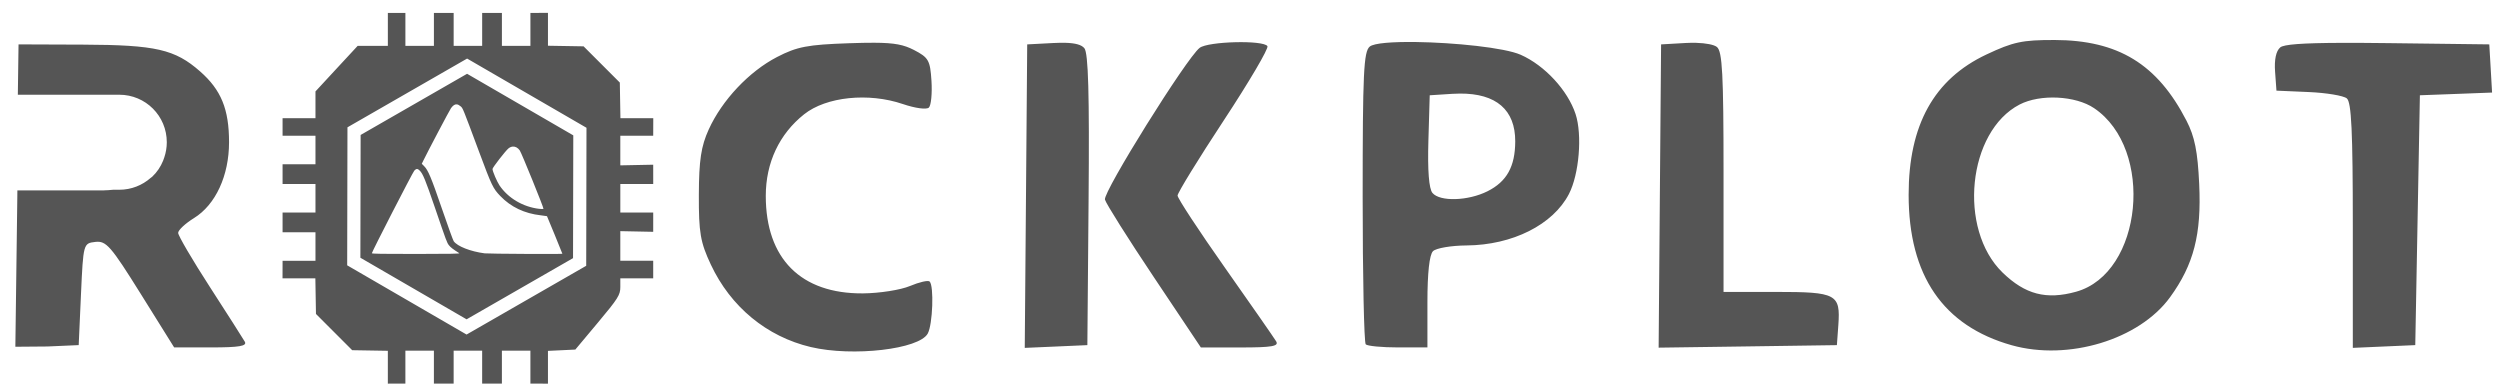<?xml version="1.0" encoding="UTF-8"?>
<svg width="388" height="60" version="1.1" viewBox="0 0 102.66 15.875" xmlns="http://www.w3.org/2000/svg">
 <g transform="translate(0 -281.12)">
  <path d="m-202.26 140.96c-4.588-0.615-7.45-5.104-6.509-10.209 0.398-2.159 1.005-3.373 2.325-4.647 1.55-1.496 3.181-2.105 5.633-2.105 2.688 0 4.359 0.692 5.955 2.467 1.51 1.679 2.097 3.427 2.075 6.174-0.047 5.688-3.897 9.068-9.477 8.32zm3.587-2.962c1.734-0.874 2.638-2.755 2.63-5.471-9e-3 -3.197-1.272-5.186-3.71-5.843-3.166-0.852-5.896 1.889-5.87 5.895 0.018 2.816 0.965 4.67 2.814 5.51 1.447 0.657 2.709 0.629 4.137-0.091zm17.776 2.976c-2.75-0.581-5.48-2.949-6.195-5.374-0.554-1.88-0.41-5.126 0.299-6.736 0.824-1.87 3.028-3.882 4.841-4.421 1.561-0.464 4.64-0.526 6.089-0.124 0.98 0.272 0.992 0.292 0.992 1.617 0 1.272-0.031 1.331-0.595 1.147-0.327-0.107-1.501-0.252-2.608-0.322-2.144-0.136-3.129 0.163-4.428 1.345-1.96 1.783-2.3 5.739-0.699 8.157 1.253 1.894 4.182 2.732 6.942 1.988l1.389-0.375v1.291c0 1.142-0.078 1.321-0.678 1.548-1.009 0.383-4.058 0.53-5.349 0.258zm68.997-0.04c-4.097-0.662-6.56-4.207-6.295-9.063 0.274-5.027 3.197-7.885 8.053-7.871 2.741 8e-3 4.626 0.819 6.093 2.623 1.502 1.847 2.037 3.701 1.887 6.552-0.288 5.491-4.248 8.647-9.738 7.76zm4.23-3.088c1.657-1.226 2.519-3.463 2.317-6.008-0.256-3.219-2.132-5.265-4.827-5.265-3.479 0-5.66 3.756-4.643 7.996 0.384 1.6 1.813 3.38 3.008 3.747 1.18 0.362 3.354 0.115 4.145-0.47zm-118.79-5.206v-8.334l3.77 6e-3c4.17 6e-3 5.236 0.289 6.598 1.747 0.931 0.997 1.274 1.956 1.274 3.567 0 1.661-0.774 3.223-1.987 4.009-0.539 0.349-0.918 0.812-0.919 1.123-2e-3 0.291 0.831 1.779 1.849 3.307l1.852 2.778-1.492 0.08c-0.821 0.044-1.629 0.028-1.797-0.036s-1.121-1.44-2.117-3.057c-1.787-2.899-1.826-2.94-2.805-2.94-0.661 0-1.046 0.14-1.153 0.419-0.088 0.23-0.161 1.599-0.161 3.043v2.624h-2.91zm7.644-0.767c1.445-1.308 1.275-3.963-0.316-4.933-1.189-0.725-3.756-0.729-4.144-6e-3 -0.363 0.678-0.352 4.405 0.015 5.09 0.257 0.48 0.49 0.529 2.097 0.438 1.278-0.072 1.966-0.245 2.347-0.59zm50.036 0.767v-8.334h2.91v16.669h-2.91zm7.295 4.242c-1.538-2.251-2.796-4.151-2.796-4.222 0-0.184 4.767-7.621 5.152-8.037 0.213-0.23 0.857-0.318 1.938-0.265l1.619 0.08-2.502 3.814c-1.376 2.098-2.502 4.041-2.502 4.319 0 0.387 3.583 5.779 5.364 8.073 0.2 0.258-0.156 0.331-1.609 0.331h-1.866zm12.285-4.242v-8.334h3.652c3.411 0 3.744 0.046 5.045 0.694 2.326 1.159 3.387 3.559 2.7 6.11-0.651 2.419-2.659 3.789-5.841 3.987-1.091 0.068-2.133 0.242-2.315 0.387-0.224 0.179-0.331 1.104-0.331 2.877v2.613h-2.91zm6.785-0.036c1.105-0.524 1.682-1.556 1.682-3.007 0-2.324-1.293-3.31-4.101-3.128l-1.323 0.086-0.076 2.893c-0.042 1.591-0.016 3.05 0.058 3.241 0.192 0.499 2.645 0.444 3.76-0.085zm9.884 0.036v-8.334h2.91v6.728c0 5.764 0.06 6.788 0.416 7.144 0.327 0.327 1.031 0.416 3.307 0.416h2.892v2.381h-9.525zm39.626 1.125-0.07-7.21-4.101-0.155v-2.094h11.642v2.117h-1.975c-1.682 0-2.016 0.076-2.249 0.512-0.168 0.314-0.274 3.119-0.274 7.276v6.764h-2.902zm-100.01-36.248c1.303-2.51 5.139-10.041 8.524-16.735s6.494-12.523 6.908-12.954l0.753-0.783 0.836 0.783c0.815 0.763 2.556 4.116 3.091 5.953 0.147 0.503 1.536 4.606 3.088 9.117 1.552 4.511 3.309 9.631 3.905 11.377 1.447 4.243 2.366 5.512 5.401 7.459 0.383 0.246-3.408 0.319-17.192 0.331l-17.683 0.016zm46.359 4.395c-0.364-0.053-1.554-0.226-2.646-0.385-4.683-0.678-9.427-2.404-11.176-4.066-1.171-1.112-0.872-0.325-7.336-19.325-3.024-8.89-3.504-9.999-5.32-12.296l-1.115-1.411 0.955-1.878c5.515-10.843 10.883-20.777 11.558-21.391 0.44-0.4 1.087-0.728 1.438-0.728 0.795 0 2.102 1.075 2.488 2.045 0.16 0.403 1.972 5.257 4.027 10.787 8.5 22.876 7.794 21.312 11.291 25.009 4.664 4.931 10.486 7.753 17.206 8.339 1.193 0.104 2.272 0.323 2.397 0.486 0.125 0.163 0.777 1.666 1.449 3.34 0.672 1.673 2.001 4.945 2.953 7.271 0.952 2.325 1.73 4.26 1.73 4.3 0 0.109-29.141 0.013-29.898-0.098zm19.579-18.928c-2.675-0.573-5.022-1.394-7.276-2.545-1.959-1.001-2.855-1.688-5.053-3.876-2.77-2.758-3.645-4.155-5.102-8.152l-0.555-1.523 2.546-3.372c2.997-3.968 3.686-4.747 4.644-5.247 1.1-0.575 1.708-0.454 2.831 0.56 1.036 0.936 1.084 1.033 4.153 8.459 0.922 2.232 6.169 15.111 6.386 15.677 0.15 0.391-0.805 0.398-2.575 0.019z" fill="none"/>
  <path transform="matrix(.265 0 0 .265 0 281.12)" d="m84.912 1.992-2.719 0.012v5.098h-4.418v-5.098h-3.059v5.098h-4.418v-5.098h-3.059v5.098h-4.418v-5.098h-2.719v5.098h-4.674l-3.272 3.531-3.269 3.533v4.15h-5.098v2.719h5.098v4.418h-5.098v3.059h5.098v4.418h-5.098v3.059h5.098v4.418h-5.098l-0.008 2.719h5.088l0.094 5.521 5.615 5.617 5.523 0.094v5.088l2.719-0.01v-5.098h4.418v5.098h3.059v-5.098h4.418v5.098h3.059v-5.098h4.418v5.098l2.719 0.014v-5.08l4.242-0.203 3.486-4.164c3.144-3.757 3.486-4.299 3.486-5.523v-1.357h5.096v-2.719h-5.098v-4.588l5.098 0.104 0.002-2.992h-5.098v-4.418h5.098l-0.002-2.99-5.098 0.102v-4.588h5.098l0.01-2.719h-5.09l-0.094-5.521-5.615-5.615-5.521-0.094v-5.09zm233.43 4.207c-4.957-0.011-6.384 0.293-10.521 2.242-8.127 3.829-12.062 10.919-12.062 21.738 0 12.522 5.347 20.33 15.967 23.316 8.77 2.466 19.771-0.867 24.539-7.432 3.683-5.072 4.886-9.745 4.519-17.551-0.237-5.046-0.694-7.334-1.969-9.809-4.525-8.784-10.581-12.481-20.473-12.506zm-98.973 0.311c-3.567-0.046-6.455 0.16-7.115 0.707-0.943 0.783-1.098 4.067-1.098 23.287 0 12.308 0.214 22.593 0.477 22.855 0.263 0.263 2.522 0.477 5.019 0.477h4.539v-7.023c0-4.509 0.309-7.337 0.861-7.889 0.473-0.473 2.812-0.876 5.197-0.891 7.114-0.052 13.41-3.214 15.871-7.973 1.583-3.061 2.089-9.171 1.027-12.389-1.216-3.684-4.787-7.541-8.504-9.185-2.506-1.109-10.33-1.897-16.275-1.977zm-27.953 0.031c-2.389 0.061-4.866 0.369-5.523 0.877-2.021 1.561-14.981 22.328-14.672 23.51 0.163 0.622 3.574 6.033 7.58 12.023l7.283 10.891h6.119c4.905 0 6.005-0.189 5.545-0.955-0.315-0.525-3.882-5.649-7.924-11.387-4.042-5.737-7.35-10.775-7.35-11.197 0-0.422 3.221-5.662 7.158-11.645 3.937-5.983 6.983-11.16 6.769-11.506-0.299-0.483-2.598-0.672-4.986-0.611zm-55.951 0.082c-1.07-0.004-2.343 0.022-3.893 0.076-6.419 0.218-8.063 0.531-11.158 2.133-4.337 2.245-8.517 6.675-10.588 11.223-1.188 2.609-1.514 4.765-1.533 10.127-0.02 5.88 0.236 7.359 1.857 10.816 3.072 6.551 8.676 11.174 15.496 12.781 6.516 1.535 16.816 0.34 18.123-2.102 0.764-1.427 0.976-7.366 0.289-8.053-0.229-0.229-1.598 0.083-3.045 0.693-1.446 0.61-4.728 1.125-7.291 1.145-9.62 0.07-15.057-5.384-15.057-15.105 0-5.14 2.086-9.581 5.941-12.648 3.426-2.725 9.974-3.402 15.311-1.584 1.919 0.654 3.676 0.889 4.025 0.539 0.342-0.341 0.521-2.199 0.398-4.127-0.203-3.191-0.448-3.623-2.732-4.801-1.55-0.797-2.934-1.1-6.144-1.113zm29.57 0.008v0.002c-0.54-0.011-1.153 0.002-1.852 0.035l-4.008 0.211-0.189 23.514-0.191 23.514 4.85-0.211 4.852-0.215 0.189-22.498c0.138-16.417-0.041-22.773-0.654-23.514-0.44-0.53-1.377-0.798-2.996-0.838zm97.787 0.004 0.002 0.002c-0.511-0.015-1.051-0.003-1.602 0.023l-3.822 0.219-0.191 23.496-0.188 23.496 13.812-0.193 13.809-0.197 0.225-3.098c0.346-4.815-0.271-5.148-9.631-5.148h-8.158v-18.553c0-15.146-0.187-18.707-1.018-19.396-0.44-0.365-1.705-0.606-3.238-0.65zm99.971 0.006c-6.111 0.023-8.892 0.241-9.443 0.699-0.658 0.546-0.945 1.89-0.807 3.775l0.213 2.93 4.99 0.217c2.744 0.118 5.405 0.562 5.914 0.984 0.714 0.593 0.928 5.106 0.928 19.713v18.945l4.838-0.213 4.84-0.213 0.357-19.355 0.359-19.361 5.592-0.207 5.594-0.213-0.215-3.734-0.217-3.731-15.682-0.195c-2.818-0.034-5.226-0.051-7.264-0.039l0.002-0.002zm-359.92 0.236s-0.06 3.923-0.109 7.801h15.721c4.079 0 7.361 3.285 7.361 7.363 0 0.824-0.139 1.611-0.387 2.35-0.056 0.176-0.12 0.348-0.189 0.52-0.373 0.919-0.932 1.767-1.695 2.484-0.063 0.06-0.154 0.112-0.227 0.17-1.296 1.141-2.993 1.838-4.863 1.838h-0.959c-0.491 0.051-0.974 0.087-1.43 0.094v0.002h-0.027c-0.056 7.56e-4 -0.109 0-0.164 0h-13.213l-0.008 0.893-0.305 23.34 4.961-0.041 4.854-0.213 0.355-7.887c0.357-7.859 0.367-7.888 2.228-8.104 1.679-0.195 2.394 0.625 7.039 8.066l5.17 8.283h5.731c4.379 0 5.605-0.211 5.213-0.896-0.283-0.493-2.72-4.311-5.418-8.484-2.698-4.173-4.906-7.939-4.906-8.367 0-0.428 1.107-1.461 2.459-2.297 3.343-2.066 5.428-6.58 5.428-11.752 0-5.122-1.221-8.106-4.492-10.979-3.893-3.418-6.864-4.1-18.092-4.144l-10.035-0.039zm69.51 2.197 18.498 10.725-0.043 21.387-18.539 10.654-18.5-10.727 0.043-21.385 18.541-10.654zm-0.004 2.359-16.496 9.479-0.039 19.025 16.459 9.543 16.494-9.479 0.039-19.027-16.457-9.541zm153.84 3.066c5.627-0.034 8.598 2.524 8.58 7.414-0.015 3.9-1.307 6.224-4.299 7.725-3.005 1.507-7.383 1.639-8.531 0.256-0.541-0.652-0.761-3.474-0.627-8.066l0.207-7.064 3.51-0.225c0.399-0.023 0.785-0.033 1.16-0.039zm92.623 0.631c2.124 0.103 4.211 0.655 5.652 1.627 9.415 6.344 7.529 25.584-2.787 28.449-4.611 1.281-7.884 0.428-11.387-2.967-6.954-6.739-5.418-21.877 2.643-26.045 1.594-0.824 3.755-1.167 5.879-1.065zm-248.05 1.041c0.183 0.023 0.377 0.128 0.594 0.311 0.342 0.288 0.314 0.217 2.869 7.082 1.947 5.23 2.14 5.632 3.279 6.818 1.626 1.693 3.744 2.7 6.264 2.982 0.514 0.058 0.948 0.118 0.963 0.133 0.036 0.034 2.385 5.774 2.385 5.824 0 0.073-11.475 0.011-12.057-0.064v-0.002c-2.179-0.285-4.218-1.084-4.781-1.875-0.106-0.149-0.925-2.412-1.822-5.027-1.666-4.857-2.139-5.984-2.769-6.615l-0.357-0.357 0.225-0.465c0.642-1.332 4.102-7.891 4.309-8.168 0.317-0.425 0.595-0.614 0.9-0.576zm8.69 6.541c0.387-0.021 0.769 0.182 1.06 0.594 0.277 0.39 3.766 8.989 3.678 9.062-0.039 0.034-0.355 0.026-0.693-0.012v0.002c-2.494-0.3-4.786-1.657-6.117-3.617-0.394-0.579-1.093-2.219-1.09-2.555 0.001-0.222 2.025-2.83 2.475-3.191 0.22-0.177 0.455-0.27 0.688-0.283zm-14.869 3.473c0.131-1e-5 0.265 0.085 0.436 0.256 0.482 0.482 0.896 1.49 2.297 5.59 1.859 5.44 1.903 5.556 2.223 5.975 0.238 0.312 0.638 0.619 1.596 1.223 0.145 0.091-1.327 0.119-6.678 0.123-5.225 0.004-6.865-0.023-6.865-0.111 0-0.22 6.324-12.528 6.576-12.799 0.159-0.17 0.285-0.256 0.416-0.256z" fill="#555" stroke-width=".374"/>
 </g>
</svg>
